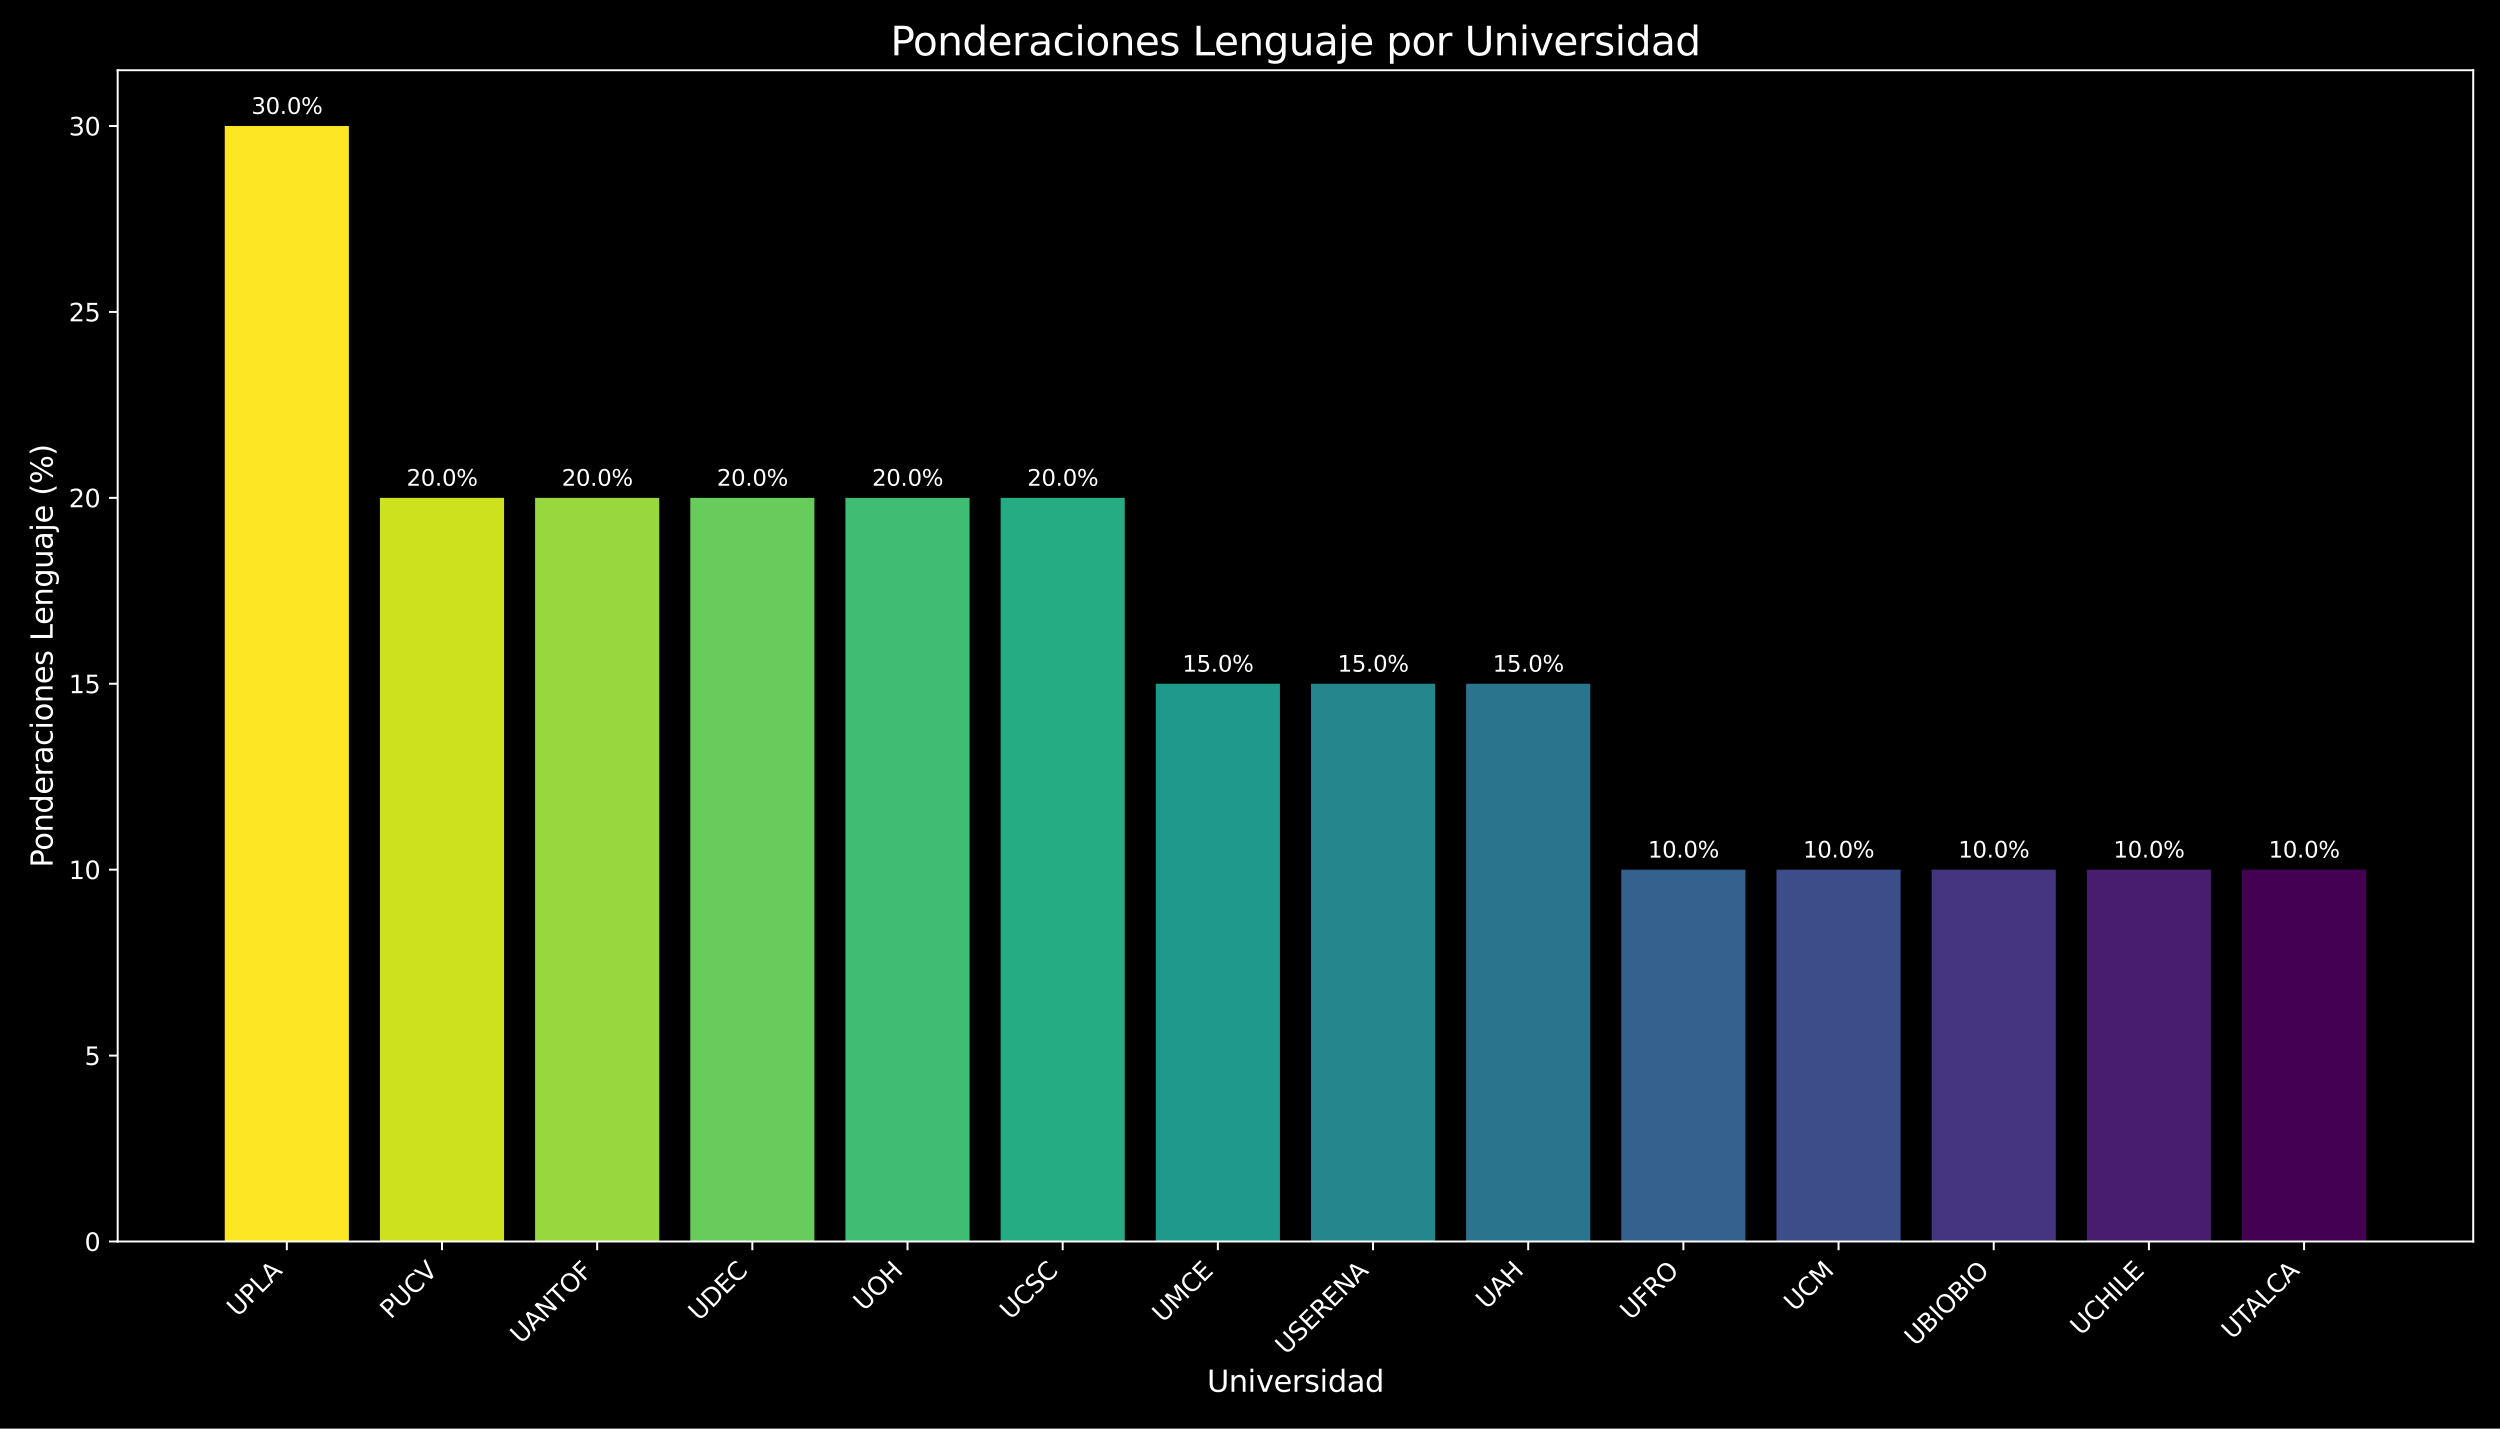 <?xml version="1.0" encoding="utf-8" standalone="no"?>
<!DOCTYPE svg PUBLIC "-//W3C//DTD SVG 1.1//EN"
  "http://www.w3.org/Graphics/SVG/1.1/DTD/svg11.dtd">
<svg xmlns:xlink="http://www.w3.org/1999/xlink" width="1008pt" height="576pt" viewBox="0 0 1008 576" xmlns="http://www.w3.org/2000/svg" version="1.1">
 <defs>
  <style type="text/css">*{stroke-linejoin: round; stroke-linecap: butt}</style>
 </defs>
 <g id="figure_1">
  <g id="patch_1">
   <path d="M 0 576 
L 1008 576 
L 1008 0 
L 0 0 
z
"/>
  </g>
  <g id="axes_1">
   <g id="patch_2">
    <path d="M 47.45 500.574 
L 997.2 500.574 
L 997.2 28.32 
L 47.45 28.32 
z
"/>
   </g>
   <g id="patch_3">
    <path d="M 90.62 500.574 
L 140.673 500.574 
L 140.673 50.808 
L 90.62 50.808 
z
" clip-path="url(#pc34a392149)" style="fill: #fde725"/>
   </g>
   <g id="patch_4">
    <path d="M 153.186 500.574 
L 203.239 500.574 
L 203.239 200.73 
L 153.186 200.73 
z
" clip-path="url(#pc34a392149)" style="fill: #cde11d"/>
   </g>
   <g id="patch_5">
    <path d="M 215.752 500.574 
L 265.805 500.574 
L 265.805 200.73 
L 215.752 200.73 
z
" clip-path="url(#pc34a392149)" style="fill: #98d83e"/>
   </g>
   <g id="patch_6">
    <path d="M 278.318 500.574 
L 328.371 500.574 
L 328.371 200.73 
L 278.318 200.73 
z
" clip-path="url(#pc34a392149)" style="fill: #67cc5c"/>
   </g>
   <g id="patch_7">
    <path d="M 340.884 500.574 
L 390.937 500.574 
L 390.937 200.73 
L 340.884 200.73 
z
" clip-path="url(#pc34a392149)" style="fill: #40bd72"/>
   </g>
   <g id="patch_8">
    <path d="M 403.45 500.574 
L 453.503 500.574 
L 453.503 200.73 
L 403.45 200.73 
z
" clip-path="url(#pc34a392149)" style="fill: #25ac82"/>
   </g>
   <g id="patch_9">
    <path d="M 466.016 500.574 
L 516.068 500.574 
L 516.068 275.691 
L 466.016 275.691 
z
" clip-path="url(#pc34a392149)" style="fill: #1f998a"/>
   </g>
   <g id="patch_10">
    <path d="M 528.582 500.574 
L 578.634 500.574 
L 578.634 275.691 
L 528.582 275.691 
z
" clip-path="url(#pc34a392149)" style="fill: #24878e"/>
   </g>
   <g id="patch_11">
    <path d="M 591.147 500.574 
L 641.2 500.574 
L 641.2 275.691 
L 591.147 275.691 
z
" clip-path="url(#pc34a392149)" style="fill: #2b748e"/>
   </g>
   <g id="patch_12">
    <path d="M 653.713 500.574 
L 703.766 500.574 
L 703.766 350.652 
L 653.713 350.652 
z
" clip-path="url(#pc34a392149)" style="fill: #34618d"/>
   </g>
   <g id="patch_13">
    <path d="M 716.279 500.574 
L 766.332 500.574 
L 766.332 350.652 
L 716.279 350.652 
z
" clip-path="url(#pc34a392149)" style="fill: #3d4d8a"/>
   </g>
   <g id="patch_14">
    <path d="M 778.845 500.574 
L 828.898 500.574 
L 828.898 350.652 
L 778.845 350.652 
z
" clip-path="url(#pc34a392149)" style="fill: #453581"/>
   </g>
   <g id="patch_15">
    <path d="M 841.411 500.574 
L 891.464 500.574 
L 891.464 350.652 
L 841.411 350.652 
z
" clip-path="url(#pc34a392149)" style="fill: #481c6e"/>
   </g>
   <g id="patch_16">
    <path d="M 903.977 500.574 
L 954.03 500.574 
L 954.03 350.652 
L 903.977 350.652 
z
" clip-path="url(#pc34a392149)" style="fill: #440154"/>
   </g>
   <g id="matplotlib.axis_1">
    <g id="xtick_1">
     <g id="line2d_1">
      <defs>
       <path id="m997af44043" d="M 0 0 
L 0 3.5 
" style="stroke: #ffffff; stroke-width: 0.8"/>
      </defs>
      <g>
       <use xlink:href="#m997af44043" x="115.647" y="500.574" style="fill: #ffffff; stroke: #ffffff; stroke-width: 0.8"/>
      </g>
     </g>
     <g id="text_1">
      <!-- UPLA -->
      <g style="fill: #ffffff" transform="translate(95.801 531.322) rotate(-45) scale(0.1 -0.1)">
       <defs>
        <path id="DejaVuSans-55" d="M 556 4666 
L 1191 4666 
L 1191 1831 
Q 1191 1081 1462 751 
Q 1734 422 2344 422 
Q 2950 422 3222 751 
Q 3494 1081 3494 1831 
L 3494 4666 
L 4128 4666 
L 4128 1753 
Q 4128 841 3676 375 
Q 3225 -91 2344 -91 
Q 1459 -91 1007 375 
Q 556 841 556 1753 
L 556 4666 
z
" transform="scale(0.016)"/>
        <path id="DejaVuSans-50" d="M 1259 4147 
L 1259 2394 
L 2053 2394 
Q 2494 2394 2734 2622 
Q 2975 2850 2975 3272 
Q 2975 3691 2734 3919 
Q 2494 4147 2053 4147 
L 1259 4147 
z
M 628 4666 
L 2053 4666 
Q 2838 4666 3239 4311 
Q 3641 3956 3641 3272 
Q 3641 2581 3239 2228 
Q 2838 1875 2053 1875 
L 1259 1875 
L 1259 0 
L 628 0 
L 628 4666 
z
" transform="scale(0.016)"/>
        <path id="DejaVuSans-4c" d="M 628 4666 
L 1259 4666 
L 1259 531 
L 3531 531 
L 3531 0 
L 628 0 
L 628 4666 
z
" transform="scale(0.016)"/>
        <path id="DejaVuSans-41" d="M 2188 4044 
L 1331 1722 
L 3047 1722 
L 2188 4044 
z
M 1831 4666 
L 2547 4666 
L 4325 0 
L 3669 0 
L 3244 1197 
L 1141 1197 
L 716 0 
L 50 0 
L 1831 4666 
z
" transform="scale(0.016)"/>
       </defs>
       <use xlink:href="#DejaVuSans-55"/>
       <use xlink:href="#DejaVuSans-50" transform="translate(73.193 0)"/>
       <use xlink:href="#DejaVuSans-4c" transform="translate(133.496 0)"/>
       <use xlink:href="#DejaVuSans-41" transform="translate(191.459 0)"/>
      </g>
     </g>
    </g>
    <g id="xtick_2">
     <g id="line2d_2">
      <g>
       <use xlink:href="#m997af44043" x="178.213" y="500.574" style="fill: #ffffff; stroke: #ffffff; stroke-width: 0.8"/>
      </g>
     </g>
     <g id="text_2">
      <!-- PUCV -->
      <g style="fill: #ffffff" transform="translate(157.529 532.161) rotate(-45) scale(0.1 -0.1)">
       <defs>
        <path id="DejaVuSans-43" d="M 4122 4306 
L 4122 3641 
Q 3803 3938 3442 4084 
Q 3081 4231 2675 4231 
Q 1875 4231 1450 3742 
Q 1025 3253 1025 2328 
Q 1025 1406 1450 917 
Q 1875 428 2675 428 
Q 3081 428 3442 575 
Q 3803 722 4122 1019 
L 4122 359 
Q 3791 134 3420 21 
Q 3050 -91 2638 -91 
Q 1578 -91 968 557 
Q 359 1206 359 2328 
Q 359 3453 968 4101 
Q 1578 4750 2638 4750 
Q 3056 4750 3426 4639 
Q 3797 4528 4122 4306 
z
" transform="scale(0.016)"/>
        <path id="DejaVuSans-56" d="M 1831 0 
L 50 4666 
L 709 4666 
L 2188 738 
L 3669 4666 
L 4325 4666 
L 2547 0 
L 1831 0 
z
" transform="scale(0.016)"/>
       </defs>
       <use xlink:href="#DejaVuSans-50"/>
       <use xlink:href="#DejaVuSans-55" transform="translate(60.303 0)"/>
       <use xlink:href="#DejaVuSans-43" transform="translate(133.496 0)"/>
       <use xlink:href="#DejaVuSans-56" transform="translate(203.32 0)"/>
      </g>
     </g>
    </g>
    <g id="xtick_3">
     <g id="line2d_3">
      <g>
       <use xlink:href="#m997af44043" x="240.779" y="500.574" style="fill: #ffffff; stroke: #ffffff; stroke-width: 0.8"/>
      </g>
     </g>
     <g id="text_3">
      <!-- UANTOF -->
      <g style="fill: #ffffff" transform="translate(210.054 542.202) rotate(-45) scale(0.1 -0.1)">
       <defs>
        <path id="DejaVuSans-4e" d="M 628 4666 
L 1478 4666 
L 3547 763 
L 3547 4666 
L 4159 4666 
L 4159 0 
L 3309 0 
L 1241 3903 
L 1241 0 
L 628 0 
L 628 4666 
z
" transform="scale(0.016)"/>
        <path id="DejaVuSans-54" d="M -19 4666 
L 3928 4666 
L 3928 4134 
L 2272 4134 
L 2272 0 
L 1638 0 
L 1638 4134 
L -19 4134 
L -19 4666 
z
" transform="scale(0.016)"/>
        <path id="DejaVuSans-4f" d="M 2522 4238 
Q 1834 4238 1429 3725 
Q 1025 3213 1025 2328 
Q 1025 1447 1429 934 
Q 1834 422 2522 422 
Q 3209 422 3611 934 
Q 4013 1447 4013 2328 
Q 4013 3213 3611 3725 
Q 3209 4238 2522 4238 
z
M 2522 4750 
Q 3503 4750 4090 4092 
Q 4678 3434 4678 2328 
Q 4678 1225 4090 567 
Q 3503 -91 2522 -91 
Q 1538 -91 948 565 
Q 359 1222 359 2328 
Q 359 3434 948 4092 
Q 1538 4750 2522 4750 
z
" transform="scale(0.016)"/>
        <path id="DejaVuSans-46" d="M 628 4666 
L 3309 4666 
L 3309 4134 
L 1259 4134 
L 1259 2759 
L 3109 2759 
L 3109 2228 
L 1259 2228 
L 1259 0 
L 628 0 
L 628 4666 
z
" transform="scale(0.016)"/>
       </defs>
       <use xlink:href="#DejaVuSans-55"/>
       <use xlink:href="#DejaVuSans-41" transform="translate(73.193 0)"/>
       <use xlink:href="#DejaVuSans-4e" transform="translate(141.602 0)"/>
       <use xlink:href="#DejaVuSans-54" transform="translate(216.406 0)"/>
       <use xlink:href="#DejaVuSans-4f" transform="translate(277.49 0)"/>
       <use xlink:href="#DejaVuSans-46" transform="translate(356.201 0)"/>
      </g>
     </g>
    </g>
    <g id="xtick_4">
     <g id="line2d_4">
      <g>
       <use xlink:href="#m997af44043" x="303.344" y="500.574" style="fill: #ffffff; stroke: #ffffff; stroke-width: 0.8"/>
      </g>
     </g>
     <g id="text_4">
      <!-- UDEC -->
      <g style="fill: #ffffff" transform="translate(281.848 532.973) rotate(-45) scale(0.1 -0.1)">
       <defs>
        <path id="DejaVuSans-44" d="M 1259 4147 
L 1259 519 
L 2022 519 
Q 2988 519 3436 956 
Q 3884 1394 3884 2338 
Q 3884 3275 3436 3711 
Q 2988 4147 2022 4147 
L 1259 4147 
z
M 628 4666 
L 1925 4666 
Q 3281 4666 3915 4102 
Q 4550 3538 4550 2338 
Q 4550 1131 3912 565 
Q 3275 0 1925 0 
L 628 0 
L 628 4666 
z
" transform="scale(0.016)"/>
        <path id="DejaVuSans-45" d="M 628 4666 
L 3578 4666 
L 3578 4134 
L 1259 4134 
L 1259 2753 
L 3481 2753 
L 3481 2222 
L 1259 2222 
L 1259 531 
L 3634 531 
L 3634 0 
L 628 0 
L 628 4666 
z
" transform="scale(0.016)"/>
       </defs>
       <use xlink:href="#DejaVuSans-55"/>
       <use xlink:href="#DejaVuSans-44" transform="translate(73.193 0)"/>
       <use xlink:href="#DejaVuSans-45" transform="translate(150.195 0)"/>
       <use xlink:href="#DejaVuSans-43" transform="translate(213.379 0)"/>
      </g>
     </g>
    </g>
    <g id="xtick_5">
     <g id="line2d_5">
      <g>
       <use xlink:href="#m997af44043" x="365.91" y="500.574" style="fill: #ffffff; stroke: #ffffff; stroke-width: 0.8"/>
      </g>
     </g>
     <g id="text_5">
      <!-- UOH -->
      <g style="fill: #ffffff" transform="translate(348.381 529.006) rotate(-45) scale(0.1 -0.1)">
       <defs>
        <path id="DejaVuSans-48" d="M 628 4666 
L 1259 4666 
L 1259 2753 
L 3553 2753 
L 3553 4666 
L 4184 4666 
L 4184 0 
L 3553 0 
L 3553 2222 
L 1259 2222 
L 1259 0 
L 628 0 
L 628 4666 
z
" transform="scale(0.016)"/>
       </defs>
       <use xlink:href="#DejaVuSans-55"/>
       <use xlink:href="#DejaVuSans-4f" transform="translate(73.193 0)"/>
       <use xlink:href="#DejaVuSans-48" transform="translate(151.904 0)"/>
      </g>
     </g>
    </g>
    <g id="xtick_6">
     <g id="line2d_6">
      <g>
       <use xlink:href="#m997af44043" x="428.476" y="500.574" style="fill: #ffffff; stroke: #ffffff; stroke-width: 0.8"/>
      </g>
     </g>
     <g id="text_6">
      <!-- UCSC -->
      <g style="fill: #ffffff" transform="translate(407.466 532.487) rotate(-45) scale(0.1 -0.1)">
       <defs>
        <path id="DejaVuSans-53" d="M 3425 4513 
L 3425 3897 
Q 3066 4069 2747 4153 
Q 2428 4238 2131 4238 
Q 1616 4238 1336 4038 
Q 1056 3838 1056 3469 
Q 1056 3159 1242 3001 
Q 1428 2844 1947 2747 
L 2328 2669 
Q 3034 2534 3370 2195 
Q 3706 1856 3706 1288 
Q 3706 609 3251 259 
Q 2797 -91 1919 -91 
Q 1588 -91 1214 -16 
Q 841 59 441 206 
L 441 856 
Q 825 641 1194 531 
Q 1563 422 1919 422 
Q 2459 422 2753 634 
Q 3047 847 3047 1241 
Q 3047 1584 2836 1778 
Q 2625 1972 2144 2069 
L 1759 2144 
Q 1053 2284 737 2584 
Q 422 2884 422 3419 
Q 422 4038 858 4394 
Q 1294 4750 2059 4750 
Q 2388 4750 2728 4690 
Q 3069 4631 3425 4513 
z
" transform="scale(0.016)"/>
       </defs>
       <use xlink:href="#DejaVuSans-55"/>
       <use xlink:href="#DejaVuSans-43" transform="translate(73.193 0)"/>
       <use xlink:href="#DejaVuSans-53" transform="translate(143.018 0)"/>
       <use xlink:href="#DejaVuSans-43" transform="translate(206.494 0)"/>
      </g>
     </g>
    </g>
    <g id="xtick_7">
     <g id="line2d_7">
      <g>
       <use xlink:href="#m997af44043" x="491.042" y="500.574" style="fill: #ffffff; stroke: #ffffff; stroke-width: 0.8"/>
      </g>
     </g>
     <g id="text_7">
      <!-- UMCE -->
      <g style="fill: #ffffff" transform="translate(468.89 533.629) rotate(-45) scale(0.1 -0.1)">
       <defs>
        <path id="DejaVuSans-4d" d="M 628 4666 
L 1569 4666 
L 2759 1491 
L 3956 4666 
L 4897 4666 
L 4897 0 
L 4281 0 
L 4281 4097 
L 3078 897 
L 2444 897 
L 1241 4097 
L 1241 0 
L 628 0 
L 628 4666 
z
" transform="scale(0.016)"/>
       </defs>
       <use xlink:href="#DejaVuSans-55"/>
       <use xlink:href="#DejaVuSans-4d" transform="translate(73.193 0)"/>
       <use xlink:href="#DejaVuSans-43" transform="translate(159.473 0)"/>
       <use xlink:href="#DejaVuSans-45" transform="translate(229.297 0)"/>
      </g>
     </g>
    </g>
    <g id="xtick_8">
     <g id="line2d_8">
      <g>
       <use xlink:href="#m997af44043" x="553.608" y="500.574" style="fill: #ffffff; stroke: #ffffff; stroke-width: 0.8"/>
      </g>
     </g>
     <g id="text_8">
      <!-- USERENA -->
      <g style="fill: #ffffff" transform="translate(518.497 546.588) rotate(-45) scale(0.1 -0.1)">
       <defs>
        <path id="DejaVuSans-52" d="M 2841 2188 
Q 3044 2119 3236 1894 
Q 3428 1669 3622 1275 
L 4263 0 
L 3584 0 
L 2988 1197 
Q 2756 1666 2539 1819 
Q 2322 1972 1947 1972 
L 1259 1972 
L 1259 0 
L 628 0 
L 628 4666 
L 2053 4666 
Q 2853 4666 3247 4331 
Q 3641 3997 3641 3322 
Q 3641 2881 3436 2590 
Q 3231 2300 2841 2188 
z
M 1259 4147 
L 1259 2491 
L 2053 2491 
Q 2509 2491 2742 2702 
Q 2975 2913 2975 3322 
Q 2975 3731 2742 3939 
Q 2509 4147 2053 4147 
L 1259 4147 
z
" transform="scale(0.016)"/>
       </defs>
       <use xlink:href="#DejaVuSans-55"/>
       <use xlink:href="#DejaVuSans-53" transform="translate(73.193 0)"/>
       <use xlink:href="#DejaVuSans-45" transform="translate(136.67 0)"/>
       <use xlink:href="#DejaVuSans-52" transform="translate(199.854 0)"/>
       <use xlink:href="#DejaVuSans-45" transform="translate(269.336 0)"/>
       <use xlink:href="#DejaVuSans-4e" transform="translate(332.52 0)"/>
       <use xlink:href="#DejaVuSans-41" transform="translate(407.324 0)"/>
      </g>
     </g>
    </g>
    <g id="xtick_9">
     <g id="line2d_9">
      <g>
       <use xlink:href="#m997af44043" x="616.174" y="500.574" style="fill: #ffffff; stroke: #ffffff; stroke-width: 0.8"/>
      </g>
     </g>
     <g id="text_9">
      <!-- UAH -->
      <g style="fill: #ffffff" transform="translate(599.373 528.277) rotate(-45) scale(0.1 -0.1)">
       <use xlink:href="#DejaVuSans-55"/>
       <use xlink:href="#DejaVuSans-41" transform="translate(73.193 0)"/>
       <use xlink:href="#DejaVuSans-48" transform="translate(141.602 0)"/>
      </g>
     </g>
    </g>
    <g id="xtick_10">
     <g id="line2d_10">
      <g>
       <use xlink:href="#m997af44043" x="678.74" y="500.574" style="fill: #ffffff; stroke: #ffffff; stroke-width: 0.8"/>
      </g>
     </g>
     <g id="text_10">
      <!-- UFRO -->
      <g style="fill: #ffffff" transform="translate(657.547 532.669) rotate(-45) scale(0.1 -0.1)">
       <use xlink:href="#DejaVuSans-55"/>
       <use xlink:href="#DejaVuSans-46" transform="translate(73.193 0)"/>
       <use xlink:href="#DejaVuSans-52" transform="translate(130.713 0)"/>
       <use xlink:href="#DejaVuSans-4f" transform="translate(200.195 0)"/>
      </g>
     </g>
    </g>
    <g id="xtick_11">
     <g id="line2d_11">
      <g>
       <use xlink:href="#m997af44043" x="741.306" y="500.574" style="fill: #ffffff; stroke: #ffffff; stroke-width: 0.8"/>
      </g>
     </g>
     <g id="text_11">
      <!-- UCM -->
      <g style="fill: #ffffff" transform="translate(723.621 529.161) rotate(-45) scale(0.1 -0.1)">
       <use xlink:href="#DejaVuSans-55"/>
       <use xlink:href="#DejaVuSans-43" transform="translate(73.193 0)"/>
       <use xlink:href="#DejaVuSans-4d" transform="translate(143.018 0)"/>
      </g>
     </g>
    </g>
    <g id="xtick_12">
     <g id="line2d_12">
      <g>
       <use xlink:href="#m997af44043" x="803.871" y="500.574" style="fill: #ffffff; stroke: #ffffff; stroke-width: 0.8"/>
      </g>
     </g>
     <g id="text_12">
      <!-- UBIOBIO -->
      <g style="fill: #ffffff" transform="translate(772.218 543.13) rotate(-45) scale(0.1 -0.1)">
       <defs>
        <path id="DejaVuSans-42" d="M 1259 2228 
L 1259 519 
L 2272 519 
Q 2781 519 3026 730 
Q 3272 941 3272 1375 
Q 3272 1813 3026 2020 
Q 2781 2228 2272 2228 
L 1259 2228 
z
M 1259 4147 
L 1259 2741 
L 2194 2741 
Q 2656 2741 2882 2914 
Q 3109 3088 3109 3444 
Q 3109 3797 2882 3972 
Q 2656 4147 2194 4147 
L 1259 4147 
z
M 628 4666 
L 2241 4666 
Q 2963 4666 3353 4366 
Q 3744 4066 3744 3513 
Q 3744 3084 3544 2831 
Q 3344 2578 2956 2516 
Q 3422 2416 3680 2098 
Q 3938 1781 3938 1306 
Q 3938 681 3513 340 
Q 3088 0 2303 0 
L 628 0 
L 628 4666 
z
" transform="scale(0.016)"/>
        <path id="DejaVuSans-49" d="M 628 4666 
L 1259 4666 
L 1259 0 
L 628 0 
L 628 4666 
z
" transform="scale(0.016)"/>
       </defs>
       <use xlink:href="#DejaVuSans-55"/>
       <use xlink:href="#DejaVuSans-42" transform="translate(73.193 0)"/>
       <use xlink:href="#DejaVuSans-49" transform="translate(141.797 0)"/>
       <use xlink:href="#DejaVuSans-4f" transform="translate(171.289 0)"/>
       <use xlink:href="#DejaVuSans-42" transform="translate(250 0)"/>
       <use xlink:href="#DejaVuSans-49" transform="translate(318.604 0)"/>
       <use xlink:href="#DejaVuSans-4f" transform="translate(348.096 0)"/>
      </g>
     </g>
    </g>
    <g id="xtick_13">
     <g id="line2d_13">
      <g>
       <use xlink:href="#m997af44043" x="866.437" y="500.574" style="fill: #ffffff; stroke: #ffffff; stroke-width: 0.8"/>
      </g>
     </g>
     <g id="text_13">
      <!-- UCHILE -->
      <g style="fill: #ffffff" transform="translate(839.042 538.871) rotate(-45) scale(0.1 -0.1)">
       <use xlink:href="#DejaVuSans-55"/>
       <use xlink:href="#DejaVuSans-43" transform="translate(73.193 0)"/>
       <use xlink:href="#DejaVuSans-48" transform="translate(143.018 0)"/>
       <use xlink:href="#DejaVuSans-49" transform="translate(218.213 0)"/>
       <use xlink:href="#DejaVuSans-4c" transform="translate(247.705 0)"/>
       <use xlink:href="#DejaVuSans-45" transform="translate(303.418 0)"/>
      </g>
     </g>
    </g>
    <g id="xtick_14">
     <g id="line2d_14">
      <g>
       <use xlink:href="#m997af44043" x="929.003" y="500.574" style="fill: #ffffff; stroke: #ffffff; stroke-width: 0.8"/>
      </g>
     </g>
     <g id="text_14">
      <!-- UTALCA -->
      <g style="fill: #ffffff" transform="translate(900.035 540.445) rotate(-45) scale(0.1 -0.1)">
       <use xlink:href="#DejaVuSans-55"/>
       <use xlink:href="#DejaVuSans-54" transform="translate(73.193 0)"/>
       <use xlink:href="#DejaVuSans-41" transform="translate(126.527 0)"/>
       <use xlink:href="#DejaVuSans-4c" transform="translate(194.936 0)"/>
       <use xlink:href="#DejaVuSans-43" transform="translate(250.648 0)"/>
       <use xlink:href="#DejaVuSans-41" transform="translate(320.473 0)"/>
      </g>
     </g>
    </g>
    <g id="text_15">
     <!-- Universidad -->
     <g style="fill: #ffffff" transform="translate(486.667 561.176) scale(0.12 -0.12)">
      <defs>
       <path id="DejaVuSans-6e" d="M 3513 2113 
L 3513 0 
L 2938 0 
L 2938 2094 
Q 2938 2591 2744 2837 
Q 2550 3084 2163 3084 
Q 1697 3084 1428 2787 
Q 1159 2491 1159 1978 
L 1159 0 
L 581 0 
L 581 3500 
L 1159 3500 
L 1159 2956 
Q 1366 3272 1645 3428 
Q 1925 3584 2291 3584 
Q 2894 3584 3203 3211 
Q 3513 2838 3513 2113 
z
" transform="scale(0.016)"/>
       <path id="DejaVuSans-69" d="M 603 3500 
L 1178 3500 
L 1178 0 
L 603 0 
L 603 3500 
z
M 603 4863 
L 1178 4863 
L 1178 4134 
L 603 4134 
L 603 4863 
z
" transform="scale(0.016)"/>
       <path id="DejaVuSans-76" d="M 191 3500 
L 800 3500 
L 1894 563 
L 2988 3500 
L 3597 3500 
L 2284 0 
L 1503 0 
L 191 3500 
z
" transform="scale(0.016)"/>
       <path id="DejaVuSans-65" d="M 3597 1894 
L 3597 1613 
L 953 1613 
Q 991 1019 1311 708 
Q 1631 397 2203 397 
Q 2534 397 2845 478 
Q 3156 559 3463 722 
L 3463 178 
Q 3153 47 2828 -22 
Q 2503 -91 2169 -91 
Q 1331 -91 842 396 
Q 353 884 353 1716 
Q 353 2575 817 3079 
Q 1281 3584 2069 3584 
Q 2775 3584 3186 3129 
Q 3597 2675 3597 1894 
z
M 3022 2063 
Q 3016 2534 2758 2815 
Q 2500 3097 2075 3097 
Q 1594 3097 1305 2825 
Q 1016 2553 972 2059 
L 3022 2063 
z
" transform="scale(0.016)"/>
       <path id="DejaVuSans-72" d="M 2631 2963 
Q 2534 3019 2420 3045 
Q 2306 3072 2169 3072 
Q 1681 3072 1420 2755 
Q 1159 2438 1159 1844 
L 1159 0 
L 581 0 
L 581 3500 
L 1159 3500 
L 1159 2956 
Q 1341 3275 1631 3429 
Q 1922 3584 2338 3584 
Q 2397 3584 2469 3576 
Q 2541 3569 2628 3553 
L 2631 2963 
z
" transform="scale(0.016)"/>
       <path id="DejaVuSans-73" d="M 2834 3397 
L 2834 2853 
Q 2591 2978 2328 3040 
Q 2066 3103 1784 3103 
Q 1356 3103 1142 2972 
Q 928 2841 928 2578 
Q 928 2378 1081 2264 
Q 1234 2150 1697 2047 
L 1894 2003 
Q 2506 1872 2764 1633 
Q 3022 1394 3022 966 
Q 3022 478 2636 193 
Q 2250 -91 1575 -91 
Q 1294 -91 989 -36 
Q 684 19 347 128 
L 347 722 
Q 666 556 975 473 
Q 1284 391 1588 391 
Q 1994 391 2212 530 
Q 2431 669 2431 922 
Q 2431 1156 2273 1281 
Q 2116 1406 1581 1522 
L 1381 1569 
Q 847 1681 609 1914 
Q 372 2147 372 2553 
Q 372 3047 722 3315 
Q 1072 3584 1716 3584 
Q 2034 3584 2315 3537 
Q 2597 3491 2834 3397 
z
" transform="scale(0.016)"/>
       <path id="DejaVuSans-64" d="M 2906 2969 
L 2906 4863 
L 3481 4863 
L 3481 0 
L 2906 0 
L 2906 525 
Q 2725 213 2448 61 
Q 2172 -91 1784 -91 
Q 1150 -91 751 415 
Q 353 922 353 1747 
Q 353 2572 751 3078 
Q 1150 3584 1784 3584 
Q 2172 3584 2448 3432 
Q 2725 3281 2906 2969 
z
M 947 1747 
Q 947 1113 1208 752 
Q 1469 391 1925 391 
Q 2381 391 2643 752 
Q 2906 1113 2906 1747 
Q 2906 2381 2643 2742 
Q 2381 3103 1925 3103 
Q 1469 3103 1208 2742 
Q 947 2381 947 1747 
z
" transform="scale(0.016)"/>
       <path id="DejaVuSans-61" d="M 2194 1759 
Q 1497 1759 1228 1600 
Q 959 1441 959 1056 
Q 959 750 1161 570 
Q 1363 391 1709 391 
Q 2188 391 2477 730 
Q 2766 1069 2766 1631 
L 2766 1759 
L 2194 1759 
z
M 3341 1997 
L 3341 0 
L 2766 0 
L 2766 531 
Q 2569 213 2275 61 
Q 1981 -91 1556 -91 
Q 1019 -91 701 211 
Q 384 513 384 1019 
Q 384 1609 779 1909 
Q 1175 2209 1959 2209 
L 2766 2209 
L 2766 2266 
Q 2766 2663 2505 2880 
Q 2244 3097 1772 3097 
Q 1472 3097 1187 3025 
Q 903 2953 641 2809 
L 641 3341 
Q 956 3463 1253 3523 
Q 1550 3584 1831 3584 
Q 2591 3584 2966 3190 
Q 3341 2797 3341 1997 
z
" transform="scale(0.016)"/>
      </defs>
      <use xlink:href="#DejaVuSans-55"/>
      <use xlink:href="#DejaVuSans-6e" transform="translate(73.193 0)"/>
      <use xlink:href="#DejaVuSans-69" transform="translate(136.572 0)"/>
      <use xlink:href="#DejaVuSans-76" transform="translate(164.355 0)"/>
      <use xlink:href="#DejaVuSans-65" transform="translate(223.535 0)"/>
      <use xlink:href="#DejaVuSans-72" transform="translate(285.059 0)"/>
      <use xlink:href="#DejaVuSans-73" transform="translate(326.172 0)"/>
      <use xlink:href="#DejaVuSans-69" transform="translate(378.271 0)"/>
      <use xlink:href="#DejaVuSans-64" transform="translate(406.055 0)"/>
      <use xlink:href="#DejaVuSans-61" transform="translate(469.531 0)"/>
      <use xlink:href="#DejaVuSans-64" transform="translate(530.811 0)"/>
     </g>
    </g>
   </g>
   <g id="matplotlib.axis_2">
    <g id="ytick_1">
     <g id="line2d_15">
      <defs>
       <path id="m09dd42e295" d="M 0 0 
L -3.5 0 
" style="stroke: #ffffff; stroke-width: 0.8"/>
      </defs>
      <g>
       <use xlink:href="#m09dd42e295" x="47.45" y="500.574" style="fill: #ffffff; stroke: #ffffff; stroke-width: 0.8"/>
      </g>
     </g>
     <g id="text_16">
      <!-- 0 -->
      <g style="fill: #ffffff" transform="translate(34.087 504.374) scale(0.1 -0.1)">
       <defs>
        <path id="DejaVuSans-30" d="M 2034 4250 
Q 1547 4250 1301 3770 
Q 1056 3291 1056 2328 
Q 1056 1369 1301 889 
Q 1547 409 2034 409 
Q 2525 409 2770 889 
Q 3016 1369 3016 2328 
Q 3016 3291 2770 3770 
Q 2525 4250 2034 4250 
z
M 2034 4750 
Q 2819 4750 3233 4129 
Q 3647 3509 3647 2328 
Q 3647 1150 3233 529 
Q 2819 -91 2034 -91 
Q 1250 -91 836 529 
Q 422 1150 422 2328 
Q 422 3509 836 4129 
Q 1250 4750 2034 4750 
z
" transform="scale(0.016)"/>
       </defs>
       <use xlink:href="#DejaVuSans-30"/>
      </g>
     </g>
    </g>
    <g id="ytick_2">
     <g id="line2d_16">
      <g>
       <use xlink:href="#m09dd42e295" x="47.45" y="425.613" style="fill: #ffffff; stroke: #ffffff; stroke-width: 0.8"/>
      </g>
     </g>
     <g id="text_17">
      <!-- 5 -->
      <g style="fill: #ffffff" transform="translate(34.087 429.413) scale(0.1 -0.1)">
       <defs>
        <path id="DejaVuSans-35" d="M 691 4666 
L 3169 4666 
L 3169 4134 
L 1269 4134 
L 1269 2991 
Q 1406 3038 1543 3061 
Q 1681 3084 1819 3084 
Q 2600 3084 3056 2656 
Q 3513 2228 3513 1497 
Q 3513 744 3044 326 
Q 2575 -91 1722 -91 
Q 1428 -91 1123 -41 
Q 819 9 494 109 
L 494 744 
Q 775 591 1075 516 
Q 1375 441 1709 441 
Q 2250 441 2565 725 
Q 2881 1009 2881 1497 
Q 2881 1984 2565 2268 
Q 2250 2553 1709 2553 
Q 1456 2553 1204 2497 
Q 953 2441 691 2322 
L 691 4666 
z
" transform="scale(0.016)"/>
       </defs>
       <use xlink:href="#DejaVuSans-35"/>
      </g>
     </g>
    </g>
    <g id="ytick_3">
     <g id="line2d_17">
      <g>
       <use xlink:href="#m09dd42e295" x="47.45" y="350.652" style="fill: #ffffff; stroke: #ffffff; stroke-width: 0.8"/>
      </g>
     </g>
     <g id="text_18">
      <!-- 10 -->
      <g style="fill: #ffffff" transform="translate(27.725 354.452) scale(0.1 -0.1)">
       <defs>
        <path id="DejaVuSans-31" d="M 794 531 
L 1825 531 
L 1825 4091 
L 703 3866 
L 703 4441 
L 1819 4666 
L 2450 4666 
L 2450 531 
L 3481 531 
L 3481 0 
L 794 0 
L 794 531 
z
" transform="scale(0.016)"/>
       </defs>
       <use xlink:href="#DejaVuSans-31"/>
       <use xlink:href="#DejaVuSans-30" transform="translate(63.623 0)"/>
      </g>
     </g>
    </g>
    <g id="ytick_4">
     <g id="line2d_18">
      <g>
       <use xlink:href="#m09dd42e295" x="47.45" y="275.691" style="fill: #ffffff; stroke: #ffffff; stroke-width: 0.8"/>
      </g>
     </g>
     <g id="text_19">
      <!-- 15 -->
      <g style="fill: #ffffff" transform="translate(27.725 279.491) scale(0.1 -0.1)">
       <use xlink:href="#DejaVuSans-31"/>
       <use xlink:href="#DejaVuSans-35" transform="translate(63.623 0)"/>
      </g>
     </g>
    </g>
    <g id="ytick_5">
     <g id="line2d_19">
      <g>
       <use xlink:href="#m09dd42e295" x="47.45" y="200.73" style="fill: #ffffff; stroke: #ffffff; stroke-width: 0.8"/>
      </g>
     </g>
     <g id="text_20">
      <!-- 20 -->
      <g style="fill: #ffffff" transform="translate(27.725 204.53) scale(0.1 -0.1)">
       <defs>
        <path id="DejaVuSans-32" d="M 1228 531 
L 3431 531 
L 3431 0 
L 469 0 
L 469 531 
Q 828 903 1448 1529 
Q 2069 2156 2228 2338 
Q 2531 2678 2651 2914 
Q 2772 3150 2772 3378 
Q 2772 3750 2511 3984 
Q 2250 4219 1831 4219 
Q 1534 4219 1204 4116 
Q 875 4013 500 3803 
L 500 4441 
Q 881 4594 1212 4672 
Q 1544 4750 1819 4750 
Q 2544 4750 2975 4387 
Q 3406 4025 3406 3419 
Q 3406 3131 3298 2873 
Q 3191 2616 2906 2266 
Q 2828 2175 2409 1742 
Q 1991 1309 1228 531 
z
" transform="scale(0.016)"/>
       </defs>
       <use xlink:href="#DejaVuSans-32"/>
       <use xlink:href="#DejaVuSans-30" transform="translate(63.623 0)"/>
      </g>
     </g>
    </g>
    <g id="ytick_6">
     <g id="line2d_20">
      <g>
       <use xlink:href="#m09dd42e295" x="47.45" y="125.769" style="fill: #ffffff; stroke: #ffffff; stroke-width: 0.8"/>
      </g>
     </g>
     <g id="text_21">
      <!-- 25 -->
      <g style="fill: #ffffff" transform="translate(27.725 129.569) scale(0.1 -0.1)">
       <use xlink:href="#DejaVuSans-32"/>
       <use xlink:href="#DejaVuSans-35" transform="translate(63.623 0)"/>
      </g>
     </g>
    </g>
    <g id="ytick_7">
     <g id="line2d_21">
      <g>
       <use xlink:href="#m09dd42e295" x="47.45" y="50.808" style="fill: #ffffff; stroke: #ffffff; stroke-width: 0.8"/>
      </g>
     </g>
     <g id="text_22">
      <!-- 30 -->
      <g style="fill: #ffffff" transform="translate(27.725 54.608) scale(0.1 -0.1)">
       <defs>
        <path id="DejaVuSans-33" d="M 2597 2516 
Q 3050 2419 3304 2112 
Q 3559 1806 3559 1356 
Q 3559 666 3084 287 
Q 2609 -91 1734 -91 
Q 1441 -91 1130 -33 
Q 819 25 488 141 
L 488 750 
Q 750 597 1062 519 
Q 1375 441 1716 441 
Q 2309 441 2620 675 
Q 2931 909 2931 1356 
Q 2931 1769 2642 2001 
Q 2353 2234 1838 2234 
L 1294 2234 
L 1294 2753 
L 1863 2753 
Q 2328 2753 2575 2939 
Q 2822 3125 2822 3475 
Q 2822 3834 2567 4026 
Q 2313 4219 1838 4219 
Q 1578 4219 1281 4162 
Q 984 4106 628 3988 
L 628 4550 
Q 988 4650 1302 4700 
Q 1616 4750 1894 4750 
Q 2613 4750 3031 4423 
Q 3450 4097 3450 3541 
Q 3450 3153 3228 2886 
Q 3006 2619 2597 2516 
z
" transform="scale(0.016)"/>
       </defs>
       <use xlink:href="#DejaVuSans-33"/>
       <use xlink:href="#DejaVuSans-30" transform="translate(63.623 0)"/>
      </g>
     </g>
    </g>
    <g id="text_23">
     <!-- Ponderaciones Lenguaje (%) -->
     <g style="fill: #ffffff" transform="translate(21.229 349.799) rotate(-90) scale(0.12 -0.12)">
      <defs>
       <path id="DejaVuSans-6f" d="M 1959 3097 
Q 1497 3097 1228 2736 
Q 959 2375 959 1747 
Q 959 1119 1226 758 
Q 1494 397 1959 397 
Q 2419 397 2687 759 
Q 2956 1122 2956 1747 
Q 2956 2369 2687 2733 
Q 2419 3097 1959 3097 
z
M 1959 3584 
Q 2709 3584 3137 3096 
Q 3566 2609 3566 1747 
Q 3566 888 3137 398 
Q 2709 -91 1959 -91 
Q 1206 -91 779 398 
Q 353 888 353 1747 
Q 353 2609 779 3096 
Q 1206 3584 1959 3584 
z
" transform="scale(0.016)"/>
       <path id="DejaVuSans-63" d="M 3122 3366 
L 3122 2828 
Q 2878 2963 2633 3030 
Q 2388 3097 2138 3097 
Q 1578 3097 1268 2742 
Q 959 2388 959 1747 
Q 959 1106 1268 751 
Q 1578 397 2138 397 
Q 2388 397 2633 464 
Q 2878 531 3122 666 
L 3122 134 
Q 2881 22 2623 -34 
Q 2366 -91 2075 -91 
Q 1284 -91 818 406 
Q 353 903 353 1747 
Q 353 2603 823 3093 
Q 1294 3584 2113 3584 
Q 2378 3584 2631 3529 
Q 2884 3475 3122 3366 
z
" transform="scale(0.016)"/>
       <path id="DejaVuSans-20" transform="scale(0.016)"/>
       <path id="DejaVuSans-67" d="M 2906 1791 
Q 2906 2416 2648 2759 
Q 2391 3103 1925 3103 
Q 1463 3103 1205 2759 
Q 947 2416 947 1791 
Q 947 1169 1205 825 
Q 1463 481 1925 481 
Q 2391 481 2648 825 
Q 2906 1169 2906 1791 
z
M 3481 434 
Q 3481 -459 3084 -895 
Q 2688 -1331 1869 -1331 
Q 1566 -1331 1297 -1286 
Q 1028 -1241 775 -1147 
L 775 -588 
Q 1028 -725 1275 -790 
Q 1522 -856 1778 -856 
Q 2344 -856 2625 -561 
Q 2906 -266 2906 331 
L 2906 616 
Q 2728 306 2450 153 
Q 2172 0 1784 0 
Q 1141 0 747 490 
Q 353 981 353 1791 
Q 353 2603 747 3093 
Q 1141 3584 1784 3584 
Q 2172 3584 2450 3431 
Q 2728 3278 2906 2969 
L 2906 3500 
L 3481 3500 
L 3481 434 
z
" transform="scale(0.016)"/>
       <path id="DejaVuSans-75" d="M 544 1381 
L 544 3500 
L 1119 3500 
L 1119 1403 
Q 1119 906 1312 657 
Q 1506 409 1894 409 
Q 2359 409 2629 706 
Q 2900 1003 2900 1516 
L 2900 3500 
L 3475 3500 
L 3475 0 
L 2900 0 
L 2900 538 
Q 2691 219 2414 64 
Q 2138 -91 1772 -91 
Q 1169 -91 856 284 
Q 544 659 544 1381 
z
M 1991 3584 
L 1991 3584 
z
" transform="scale(0.016)"/>
       <path id="DejaVuSans-6a" d="M 603 3500 
L 1178 3500 
L 1178 -63 
Q 1178 -731 923 -1031 
Q 669 -1331 103 -1331 
L -116 -1331 
L -116 -844 
L 38 -844 
Q 366 -844 484 -692 
Q 603 -541 603 -63 
L 603 3500 
z
M 603 4863 
L 1178 4863 
L 1178 4134 
L 603 4134 
L 603 4863 
z
" transform="scale(0.016)"/>
       <path id="DejaVuSans-28" d="M 1984 4856 
Q 1566 4138 1362 3434 
Q 1159 2731 1159 2009 
Q 1159 1288 1364 580 
Q 1569 -128 1984 -844 
L 1484 -844 
Q 1016 -109 783 600 
Q 550 1309 550 2009 
Q 550 2706 781 3412 
Q 1013 4119 1484 4856 
L 1984 4856 
z
" transform="scale(0.016)"/>
       <path id="DejaVuSans-25" d="M 4653 2053 
Q 4381 2053 4226 1822 
Q 4072 1591 4072 1178 
Q 4072 772 4226 539 
Q 4381 306 4653 306 
Q 4919 306 5073 539 
Q 5228 772 5228 1178 
Q 5228 1588 5073 1820 
Q 4919 2053 4653 2053 
z
M 4653 2450 
Q 5147 2450 5437 2106 
Q 5728 1763 5728 1178 
Q 5728 594 5436 251 
Q 5144 -91 4653 -91 
Q 4153 -91 3862 251 
Q 3572 594 3572 1178 
Q 3572 1766 3864 2108 
Q 4156 2450 4653 2450 
z
M 1428 4353 
Q 1159 4353 1004 4120 
Q 850 3888 850 3481 
Q 850 3069 1003 2837 
Q 1156 2606 1428 2606 
Q 1700 2606 1854 2837 
Q 2009 3069 2009 3481 
Q 2009 3884 1853 4118 
Q 1697 4353 1428 4353 
z
M 4250 4750 
L 4750 4750 
L 1831 -91 
L 1331 -91 
L 4250 4750 
z
M 1428 4750 
Q 1922 4750 2215 4408 
Q 2509 4066 2509 3481 
Q 2509 2891 2217 2550 
Q 1925 2209 1428 2209 
Q 931 2209 642 2551 
Q 353 2894 353 3481 
Q 353 4063 643 4406 
Q 934 4750 1428 4750 
z
" transform="scale(0.016)"/>
       <path id="DejaVuSans-29" d="M 513 4856 
L 1013 4856 
Q 1481 4119 1714 3412 
Q 1947 2706 1947 2009 
Q 1947 1309 1714 600 
Q 1481 -109 1013 -844 
L 513 -844 
Q 928 -128 1133 580 
Q 1338 1288 1338 2009 
Q 1338 2731 1133 3434 
Q 928 4138 513 4856 
z
" transform="scale(0.016)"/>
      </defs>
      <use xlink:href="#DejaVuSans-50"/>
      <use xlink:href="#DejaVuSans-6f" transform="translate(56.678 0)"/>
      <use xlink:href="#DejaVuSans-6e" transform="translate(117.859 0)"/>
      <use xlink:href="#DejaVuSans-64" transform="translate(181.238 0)"/>
      <use xlink:href="#DejaVuSans-65" transform="translate(244.715 0)"/>
      <use xlink:href="#DejaVuSans-72" transform="translate(306.238 0)"/>
      <use xlink:href="#DejaVuSans-61" transform="translate(347.352 0)"/>
      <use xlink:href="#DejaVuSans-63" transform="translate(408.631 0)"/>
      <use xlink:href="#DejaVuSans-69" transform="translate(463.611 0)"/>
      <use xlink:href="#DejaVuSans-6f" transform="translate(491.395 0)"/>
      <use xlink:href="#DejaVuSans-6e" transform="translate(552.576 0)"/>
      <use xlink:href="#DejaVuSans-65" transform="translate(615.955 0)"/>
      <use xlink:href="#DejaVuSans-73" transform="translate(677.479 0)"/>
      <use xlink:href="#DejaVuSans-20" transform="translate(729.578 0)"/>
      <use xlink:href="#DejaVuSans-4c" transform="translate(761.365 0)"/>
      <use xlink:href="#DejaVuSans-65" transform="translate(815.328 0)"/>
      <use xlink:href="#DejaVuSans-6e" transform="translate(876.852 0)"/>
      <use xlink:href="#DejaVuSans-67" transform="translate(940.23 0)"/>
      <use xlink:href="#DejaVuSans-75" transform="translate(1003.707 0)"/>
      <use xlink:href="#DejaVuSans-61" transform="translate(1067.086 0)"/>
      <use xlink:href="#DejaVuSans-6a" transform="translate(1128.365 0)"/>
      <use xlink:href="#DejaVuSans-65" transform="translate(1156.148 0)"/>
      <use xlink:href="#DejaVuSans-20" transform="translate(1217.672 0)"/>
      <use xlink:href="#DejaVuSans-28" transform="translate(1249.459 0)"/>
      <use xlink:href="#DejaVuSans-25" transform="translate(1288.473 0)"/>
      <use xlink:href="#DejaVuSans-29" transform="translate(1383.492 0)"/>
     </g>
    </g>
   </g>
   <g id="patch_17">
    <path d="M 47.45 500.574 
L 47.45 28.32 
" style="fill: none; stroke: #ffffff; stroke-width: 0.8; stroke-linejoin: miter; stroke-linecap: square"/>
   </g>
   <g id="patch_18">
    <path d="M 997.2 500.574 
L 997.2 28.32 
" style="fill: none; stroke: #ffffff; stroke-width: 0.8; stroke-linejoin: miter; stroke-linecap: square"/>
   </g>
   <g id="patch_19">
    <path d="M 47.45 500.574 
L 997.2 500.574 
" style="fill: none; stroke: #ffffff; stroke-width: 0.8; stroke-linejoin: miter; stroke-linecap: square"/>
   </g>
   <g id="patch_20">
    <path d="M 47.45 28.32 
L 997.2 28.32 
" style="fill: none; stroke: #ffffff; stroke-width: 0.8; stroke-linejoin: miter; stroke-linecap: square"/>
   </g>
   <g id="text_24">
    <!-- 30.0% -->
    <g style="fill: #ffffff" transform="translate(101.352 45.937) scale(0.09 -0.09)">
     <defs>
      <path id="DejaVuSans-2e" d="M 684 794 
L 1344 794 
L 1344 0 
L 684 0 
L 684 794 
z
" transform="scale(0.016)"/>
     </defs>
     <use xlink:href="#DejaVuSans-33"/>
     <use xlink:href="#DejaVuSans-30" transform="translate(63.623 0)"/>
     <use xlink:href="#DejaVuSans-2e" transform="translate(127.246 0)"/>
     <use xlink:href="#DejaVuSans-30" transform="translate(159.033 0)"/>
     <use xlink:href="#DejaVuSans-25" transform="translate(222.656 0)"/>
    </g>
   </g>
   <g id="text_25">
    <!-- 20.0% -->
    <g style="fill: #ffffff" transform="translate(163.917 195.859) scale(0.09 -0.09)">
     <use xlink:href="#DejaVuSans-32"/>
     <use xlink:href="#DejaVuSans-30" transform="translate(63.623 0)"/>
     <use xlink:href="#DejaVuSans-2e" transform="translate(127.246 0)"/>
     <use xlink:href="#DejaVuSans-30" transform="translate(159.033 0)"/>
     <use xlink:href="#DejaVuSans-25" transform="translate(222.656 0)"/>
    </g>
   </g>
   <g id="text_26">
    <!-- 20.0% -->
    <g style="fill: #ffffff" transform="translate(226.483 195.859) scale(0.09 -0.09)">
     <use xlink:href="#DejaVuSans-32"/>
     <use xlink:href="#DejaVuSans-30" transform="translate(63.623 0)"/>
     <use xlink:href="#DejaVuSans-2e" transform="translate(127.246 0)"/>
     <use xlink:href="#DejaVuSans-30" transform="translate(159.033 0)"/>
     <use xlink:href="#DejaVuSans-25" transform="translate(222.656 0)"/>
    </g>
   </g>
   <g id="text_27">
    <!-- 20.0% -->
    <g style="fill: #ffffff" transform="translate(289.049 195.859) scale(0.09 -0.09)">
     <use xlink:href="#DejaVuSans-32"/>
     <use xlink:href="#DejaVuSans-30" transform="translate(63.623 0)"/>
     <use xlink:href="#DejaVuSans-2e" transform="translate(127.246 0)"/>
     <use xlink:href="#DejaVuSans-30" transform="translate(159.033 0)"/>
     <use xlink:href="#DejaVuSans-25" transform="translate(222.656 0)"/>
    </g>
   </g>
   <g id="text_28">
    <!-- 20.0% -->
    <g style="fill: #ffffff" transform="translate(351.615 195.859) scale(0.09 -0.09)">
     <use xlink:href="#DejaVuSans-32"/>
     <use xlink:href="#DejaVuSans-30" transform="translate(63.623 0)"/>
     <use xlink:href="#DejaVuSans-2e" transform="translate(127.246 0)"/>
     <use xlink:href="#DejaVuSans-30" transform="translate(159.033 0)"/>
     <use xlink:href="#DejaVuSans-25" transform="translate(222.656 0)"/>
    </g>
   </g>
   <g id="text_29">
    <!-- 20.0% -->
    <g style="fill: #ffffff" transform="translate(414.181 195.859) scale(0.09 -0.09)">
     <use xlink:href="#DejaVuSans-32"/>
     <use xlink:href="#DejaVuSans-30" transform="translate(63.623 0)"/>
     <use xlink:href="#DejaVuSans-2e" transform="translate(127.246 0)"/>
     <use xlink:href="#DejaVuSans-30" transform="translate(159.033 0)"/>
     <use xlink:href="#DejaVuSans-25" transform="translate(222.656 0)"/>
    </g>
   </g>
   <g id="text_30">
    <!-- 15.0% -->
    <g style="fill: #ffffff" transform="translate(476.747 270.82) scale(0.09 -0.09)">
     <use xlink:href="#DejaVuSans-31"/>
     <use xlink:href="#DejaVuSans-35" transform="translate(63.623 0)"/>
     <use xlink:href="#DejaVuSans-2e" transform="translate(127.246 0)"/>
     <use xlink:href="#DejaVuSans-30" transform="translate(159.033 0)"/>
     <use xlink:href="#DejaVuSans-25" transform="translate(222.656 0)"/>
    </g>
   </g>
   <g id="text_31">
    <!-- 15.0% -->
    <g style="fill: #ffffff" transform="translate(539.313 270.82) scale(0.09 -0.09)">
     <use xlink:href="#DejaVuSans-31"/>
     <use xlink:href="#DejaVuSans-35" transform="translate(63.623 0)"/>
     <use xlink:href="#DejaVuSans-2e" transform="translate(127.246 0)"/>
     <use xlink:href="#DejaVuSans-30" transform="translate(159.033 0)"/>
     <use xlink:href="#DejaVuSans-25" transform="translate(222.656 0)"/>
    </g>
   </g>
   <g id="text_32">
    <!-- 15.0% -->
    <g style="fill: #ffffff" transform="translate(601.879 270.82) scale(0.09 -0.09)">
     <use xlink:href="#DejaVuSans-31"/>
     <use xlink:href="#DejaVuSans-35" transform="translate(63.623 0)"/>
     <use xlink:href="#DejaVuSans-2e" transform="translate(127.246 0)"/>
     <use xlink:href="#DejaVuSans-30" transform="translate(159.033 0)"/>
     <use xlink:href="#DejaVuSans-25" transform="translate(222.656 0)"/>
    </g>
   </g>
   <g id="text_33">
    <!-- 10.0% -->
    <g style="fill: #ffffff" transform="translate(664.444 345.781) scale(0.09 -0.09)">
     <use xlink:href="#DejaVuSans-31"/>
     <use xlink:href="#DejaVuSans-30" transform="translate(63.623 0)"/>
     <use xlink:href="#DejaVuSans-2e" transform="translate(127.246 0)"/>
     <use xlink:href="#DejaVuSans-30" transform="translate(159.033 0)"/>
     <use xlink:href="#DejaVuSans-25" transform="translate(222.656 0)"/>
    </g>
   </g>
   <g id="text_34">
    <!-- 10.0% -->
    <g style="fill: #ffffff" transform="translate(727.01 345.781) scale(0.09 -0.09)">
     <use xlink:href="#DejaVuSans-31"/>
     <use xlink:href="#DejaVuSans-30" transform="translate(63.623 0)"/>
     <use xlink:href="#DejaVuSans-2e" transform="translate(127.246 0)"/>
     <use xlink:href="#DejaVuSans-30" transform="translate(159.033 0)"/>
     <use xlink:href="#DejaVuSans-25" transform="translate(222.656 0)"/>
    </g>
   </g>
   <g id="text_35">
    <!-- 10.0% -->
    <g style="fill: #ffffff" transform="translate(789.576 345.781) scale(0.09 -0.09)">
     <use xlink:href="#DejaVuSans-31"/>
     <use xlink:href="#DejaVuSans-30" transform="translate(63.623 0)"/>
     <use xlink:href="#DejaVuSans-2e" transform="translate(127.246 0)"/>
     <use xlink:href="#DejaVuSans-30" transform="translate(159.033 0)"/>
     <use xlink:href="#DejaVuSans-25" transform="translate(222.656 0)"/>
    </g>
   </g>
   <g id="text_36">
    <!-- 10.0% -->
    <g style="fill: #ffffff" transform="translate(852.142 345.781) scale(0.09 -0.09)">
     <use xlink:href="#DejaVuSans-31"/>
     <use xlink:href="#DejaVuSans-30" transform="translate(63.623 0)"/>
     <use xlink:href="#DejaVuSans-2e" transform="translate(127.246 0)"/>
     <use xlink:href="#DejaVuSans-30" transform="translate(159.033 0)"/>
     <use xlink:href="#DejaVuSans-25" transform="translate(222.656 0)"/>
    </g>
   </g>
   <g id="text_37">
    <!-- 10.0% -->
    <g style="fill: #ffffff" transform="translate(914.708 345.781) scale(0.09 -0.09)">
     <use xlink:href="#DejaVuSans-31"/>
     <use xlink:href="#DejaVuSans-30" transform="translate(63.623 0)"/>
     <use xlink:href="#DejaVuSans-2e" transform="translate(127.246 0)"/>
     <use xlink:href="#DejaVuSans-30" transform="translate(159.033 0)"/>
     <use xlink:href="#DejaVuSans-25" transform="translate(222.656 0)"/>
    </g>
   </g>
   <g id="text_38">
    <!-- Ponderaciones Lenguaje por Universidad -->
    <g style="fill: #ffffff" transform="translate(359.017 22.32) scale(0.16 -0.16)">
     <defs>
      <path id="DejaVuSans-70" d="M 1159 525 
L 1159 -1331 
L 581 -1331 
L 581 3500 
L 1159 3500 
L 1159 2969 
Q 1341 3281 1617 3432 
Q 1894 3584 2278 3584 
Q 2916 3584 3314 3078 
Q 3713 2572 3713 1747 
Q 3713 922 3314 415 
Q 2916 -91 2278 -91 
Q 1894 -91 1617 61 
Q 1341 213 1159 525 
z
M 3116 1747 
Q 3116 2381 2855 2742 
Q 2594 3103 2138 3103 
Q 1681 3103 1420 2742 
Q 1159 2381 1159 1747 
Q 1159 1113 1420 752 
Q 1681 391 2138 391 
Q 2594 391 2855 752 
Q 3116 1113 3116 1747 
z
" transform="scale(0.016)"/>
     </defs>
     <use xlink:href="#DejaVuSans-50"/>
     <use xlink:href="#DejaVuSans-6f" transform="translate(56.678 0)"/>
     <use xlink:href="#DejaVuSans-6e" transform="translate(117.859 0)"/>
     <use xlink:href="#DejaVuSans-64" transform="translate(181.238 0)"/>
     <use xlink:href="#DejaVuSans-65" transform="translate(244.715 0)"/>
     <use xlink:href="#DejaVuSans-72" transform="translate(306.238 0)"/>
     <use xlink:href="#DejaVuSans-61" transform="translate(347.352 0)"/>
     <use xlink:href="#DejaVuSans-63" transform="translate(408.631 0)"/>
     <use xlink:href="#DejaVuSans-69" transform="translate(463.611 0)"/>
     <use xlink:href="#DejaVuSans-6f" transform="translate(491.395 0)"/>
     <use xlink:href="#DejaVuSans-6e" transform="translate(552.576 0)"/>
     <use xlink:href="#DejaVuSans-65" transform="translate(615.955 0)"/>
     <use xlink:href="#DejaVuSans-73" transform="translate(677.479 0)"/>
     <use xlink:href="#DejaVuSans-20" transform="translate(729.578 0)"/>
     <use xlink:href="#DejaVuSans-4c" transform="translate(761.365 0)"/>
     <use xlink:href="#DejaVuSans-65" transform="translate(815.328 0)"/>
     <use xlink:href="#DejaVuSans-6e" transform="translate(876.852 0)"/>
     <use xlink:href="#DejaVuSans-67" transform="translate(940.23 0)"/>
     <use xlink:href="#DejaVuSans-75" transform="translate(1003.707 0)"/>
     <use xlink:href="#DejaVuSans-61" transform="translate(1067.086 0)"/>
     <use xlink:href="#DejaVuSans-6a" transform="translate(1128.365 0)"/>
     <use xlink:href="#DejaVuSans-65" transform="translate(1156.148 0)"/>
     <use xlink:href="#DejaVuSans-20" transform="translate(1217.672 0)"/>
     <use xlink:href="#DejaVuSans-70" transform="translate(1249.459 0)"/>
     <use xlink:href="#DejaVuSans-6f" transform="translate(1312.936 0)"/>
     <use xlink:href="#DejaVuSans-72" transform="translate(1374.117 0)"/>
     <use xlink:href="#DejaVuSans-20" transform="translate(1415.23 0)"/>
     <use xlink:href="#DejaVuSans-55" transform="translate(1447.018 0)"/>
     <use xlink:href="#DejaVuSans-6e" transform="translate(1520.211 0)"/>
     <use xlink:href="#DejaVuSans-69" transform="translate(1583.59 0)"/>
     <use xlink:href="#DejaVuSans-76" transform="translate(1611.373 0)"/>
     <use xlink:href="#DejaVuSans-65" transform="translate(1670.553 0)"/>
     <use xlink:href="#DejaVuSans-72" transform="translate(1732.076 0)"/>
     <use xlink:href="#DejaVuSans-73" transform="translate(1773.189 0)"/>
     <use xlink:href="#DejaVuSans-69" transform="translate(1825.289 0)"/>
     <use xlink:href="#DejaVuSans-64" transform="translate(1853.072 0)"/>
     <use xlink:href="#DejaVuSans-61" transform="translate(1916.549 0)"/>
     <use xlink:href="#DejaVuSans-64" transform="translate(1977.828 0)"/>
    </g>
   </g>
  </g>
 </g>
 <defs>
  <clipPath id="pc34a392149">
   <rect x="47.45" y="28.32" width="949.75" height="472.254"/>
  </clipPath>
 </defs>
</svg>
